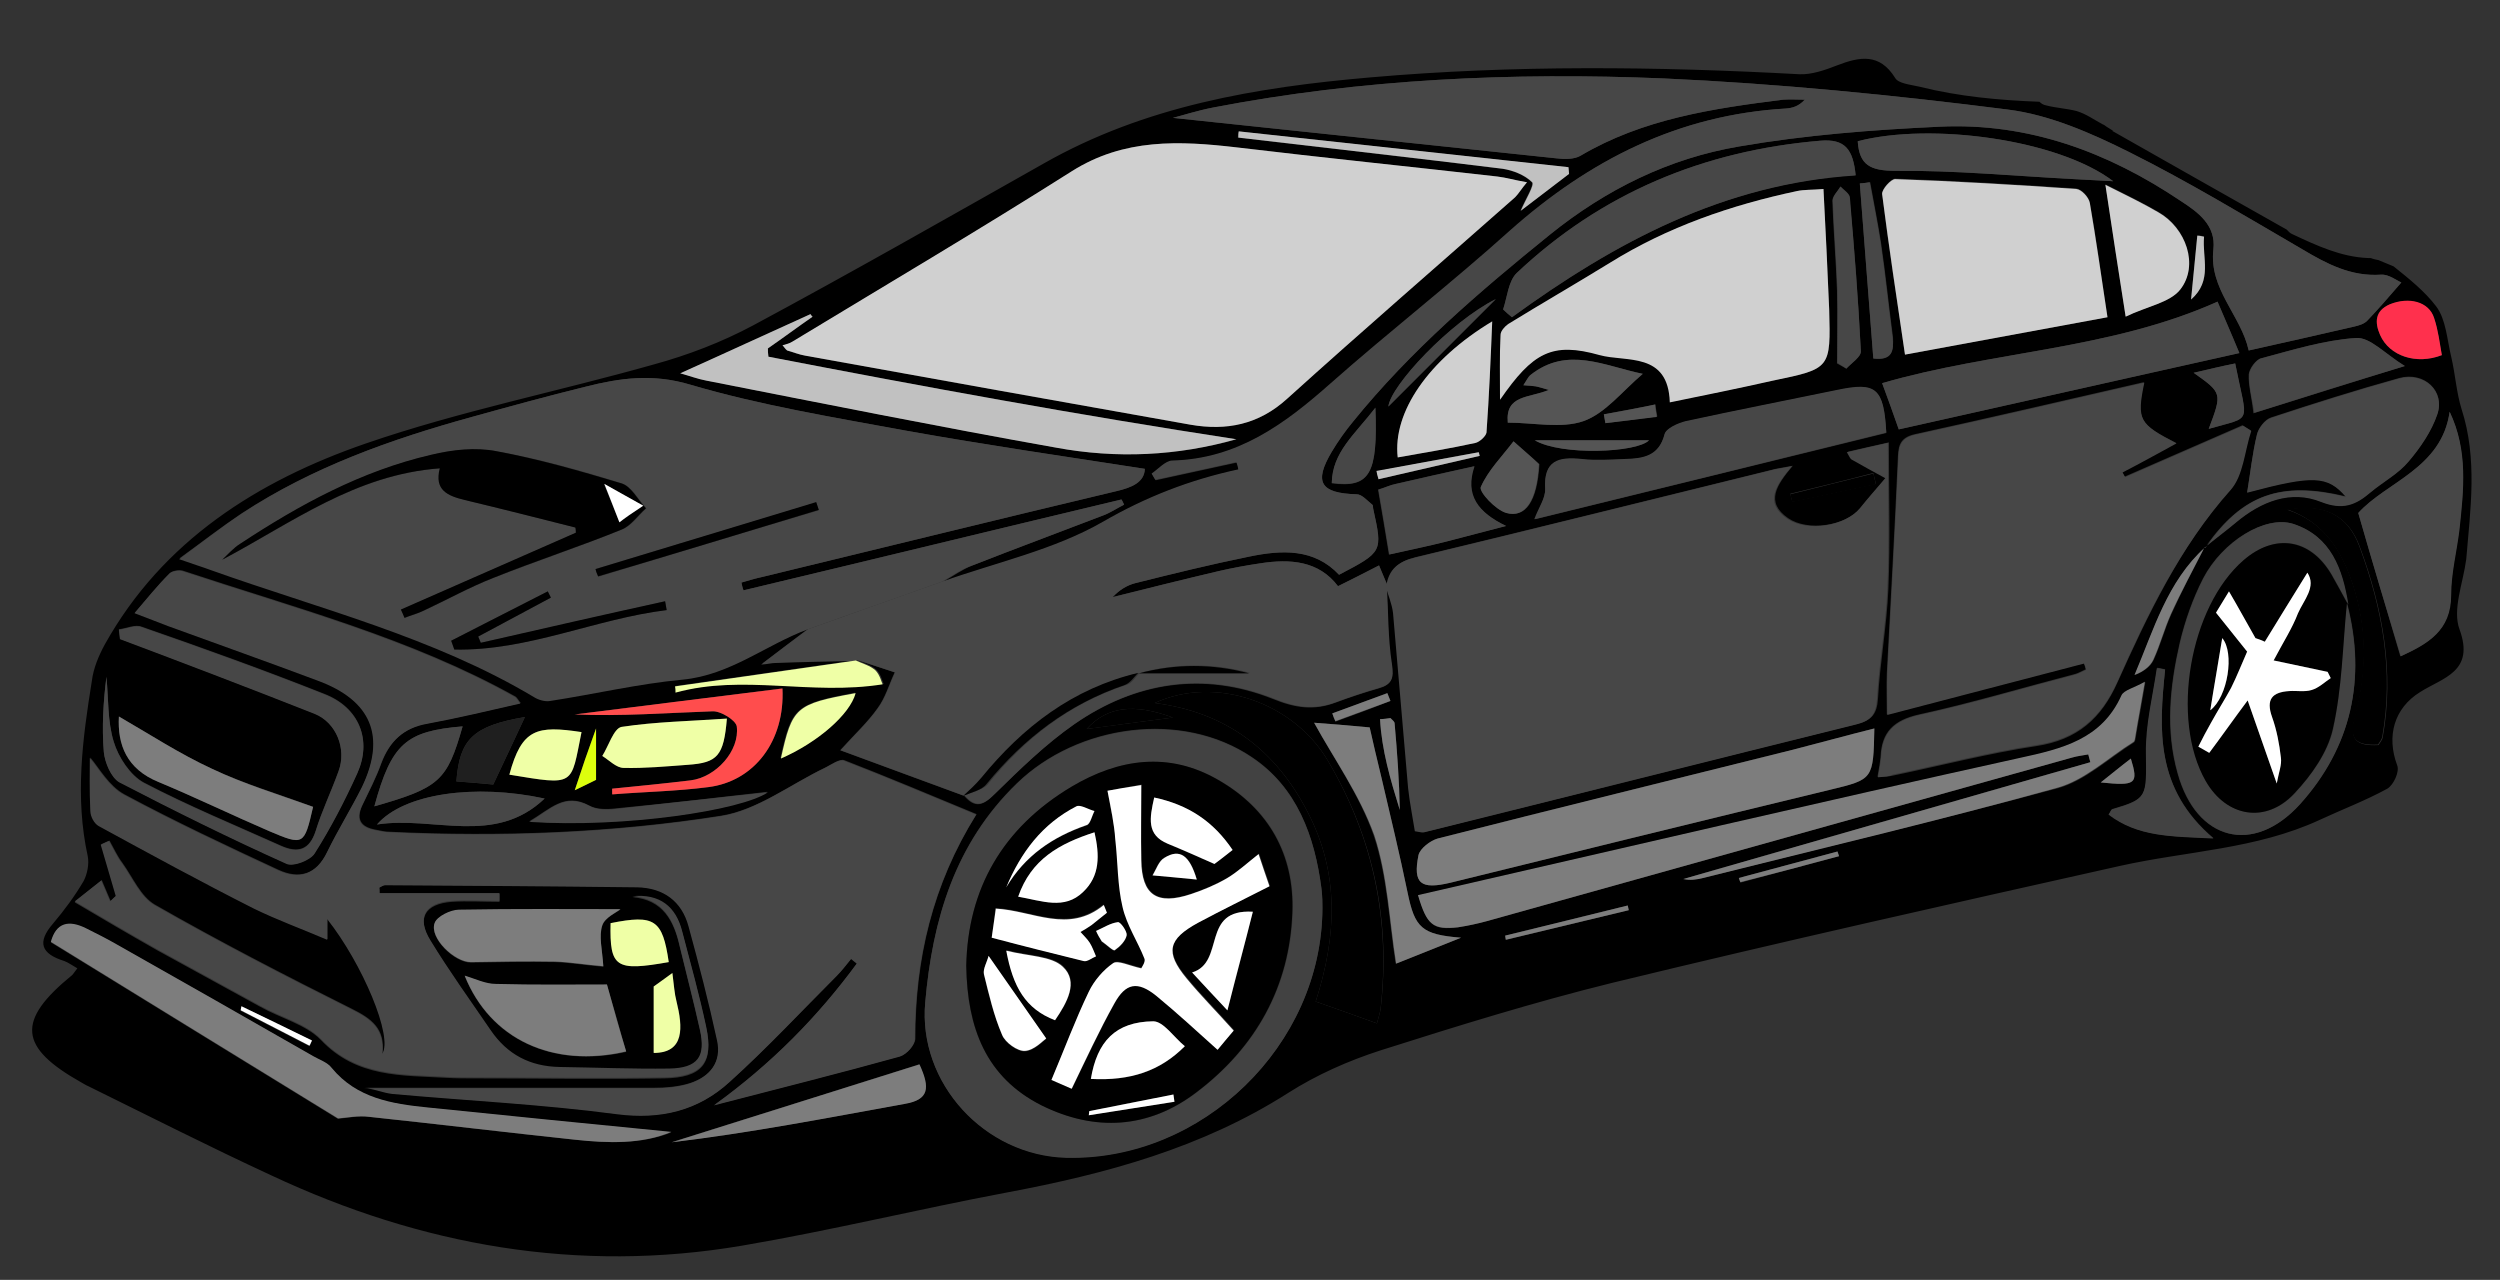 <?xml version="1.0" encoding="utf-8"?>
<!-- Generator: Adobe Illustrator 19.2.1, SVG Export Plug-In . SVG Version: 6.00 Build 0)  -->
<svg version="1.1" id="Layer_1" xmlns="http://www.w3.org/2000/svg" xmlns:xlink="http://www.w3.org/1999/xlink" x="0px" y="0px"
	 viewBox="0 0 481.5 246.5" style="enable-background:new 0 0 481.5 246.5;" xml:space="preserve">
<rect x="0" y="0" width="481.5" height="246.5" fill="#333333" stroke="none"/>
<style type="text/css">
	.st0{fill:#474747;}
	.st1{fill:#D0D0D0;}
	.st2{fill:#424242;}
	.st3{fill:#7D7D7D;}
	.st4{fill:#C1C1C1;}
	.st5{fill:#FF4D4D;}
	.st6{fill:#555555;}
	.st7{fill:#EFFFA6;}
	.st8{fill:#FF304D;}
	.st9{fill:#1F1F1F;}
	.st10{fill:#FFFFFF;}
	.st11{fill:#DCFF0D;}
</style>
<g>
	<path d="M474.1,78.8c-1-3.2-1.2-6.7-2-10.1c-0.8-3.3-1-7.2-2.9-9.7c-2.2-2.9-5.2-5.3-8.2-7.7c-1-0.4-1.9-0.8-2.9-1.2
		c-0.5-0.1-1-0.2-1.5-0.4c-0.2,0-0.3,0-0.5,0c-5.2-0.2-9.9-2.4-14.6-4.6c-0.5-0.2-0.8-0.6-1.1-0.9c-0.1,0-0.1-0.1-0.2-0.1
		c-10.8-6.1-21.6-12.2-33.4-18.9c0.1,0,0.1,0,0.2,0c-0.6-0.4-1.2-0.7-1.7-1.1c-0.1-0.1-0.3-0.1-0.4-0.2c-1.7-0.9-3-1.9-4.9-2.5
		c-1.9-0.5-4-0.6-5.9-1.1c-0.6-0.1-1-0.4-1.3-0.7c-7.8-0.3-15.5-1-23.1-2.9c-1.7-0.4-4.1-0.6-4.7-1.7c-3-4.8-6.8-4.1-11.2-2.4
		c-2.3,0.9-4.9,1.8-7.2,1.7c-27.5-1.5-55.1-1.8-82.6,0.6c-22,1.9-43.5,5.5-63,16.6c-18.6,10.5-37.2,21.1-56,31.2
		c-6,3.2-12.5,5.7-19.1,7.5c-18.4,5.2-37.4,9-55.4,15.2c-20.9,7.2-39.2,18.8-50.3,38.7c-1.2,2.2-2.2,4.6-2.5,7
		c-1.8,11.2-3.3,22.4-0.8,33.8c0.3,1.5-0.1,3.5-0.8,4.8c-1.7,2.9-3.7,5.6-5.9,8.2c-3.1,3.6-2.3,5.8,2.2,7.2c0.8,0.3,1.6,0.9,2.5,1.4
		c-0.5,0.6-0.7,1-1,1.3c-10.8,8.8-10.3,13.9,1.8,20.7c0.4,0.2,0.8,0.5,1.3,0.7c11.8,5.8,23.4,11.7,35.3,17.2
		c28.8,13.5,59,18.9,90.7,13.5c17-2.9,33.8-7,50.8-10.2c19.2-3.6,37.7-8.6,54.3-19.2c5.5-3.5,11.6-6.2,17.8-8.2
		c14.8-4.7,29.6-9.3,44.6-13c32.5-7.9,65.1-15.2,97.7-22.5c12.9-2.9,26.3-3.2,38.6-8.9c4.3-2,8.8-3.7,13-6c1.2-0.7,2.4-3.3,1.9-4.5
		c-2.1-5.6-0.6-11,4.4-14.1c4.4-2.8,10.6-3.9,7.6-12.1c-1.4-3.8,0.7-8.9,1.3-13.5C475.8,98.1,477.2,88.4,474.1,78.8z M468.8,61.3
		c0.8,2.3,1,4.8,1.5,7.1c-4.9,1.9-10.1,0.2-11.9-3.9c-1-2.3-1.1-4.6,1.9-5.9C464,57.2,467.8,58.2,468.8,61.3z M407.8,131.5
		c-3.1,6.9-7.7,11-15.6,12.2c-9.3,1.4-18.5,3.8-27.7,5.7c-0.7,0.2-1.5,0.1-2.9,0.2c0.3-1.7,0.5-2.8,0.6-3.9c0.2-4.7,2.5-7,7.4-8.1
		c10.1-2.2,20.1-5.2,30.1-7.8c0.7-0.2,1.3-0.6,2-0.9c-0.1-0.4-0.2-0.8-0.4-1.2c-12.5,3.3-25,6.5-37.9,9.9c0-3-0.1-5.5,0-8
		c0.7-13.6,1.5-27.3,2.1-40.9c0.1-2.5,0.1-4.4,3.4-5.1c14.6-3.2,29.2-6.6,44-10c-1.5,7.2-1,8,6.2,11.7c-3.5,1.9-6.9,3.8-10.4,5.6
		c0.2,0.3,0.3,0.6,0.5,0.9c7.6-3.3,15.1-6.6,22.7-9.9c0.5,0.3,1.1,0.7,1.6,1c-1.3,3.9-1.5,8.6-4,11.4
		C419.8,105.5,413.7,118.4,407.8,131.5z M424.4,105.8c-2.1,4.1-4.3,8.3-6.2,12.5c-1.3,2.9-2.1,6-3.4,8.8c-0.6,1.3-2,2.3-3.6,2.9
		C414.8,121.4,417.3,112.4,424.4,105.8z M267.4,78.3c0.4-4,11.9-16.3,20.7-20.7C281.2,64.5,274.3,71.4,267.4,78.3z M287.4,61.9
		c-0.3,7.4-0.6,14.4-1.1,21.4c-0.1,0.7-1.3,1.8-2.1,2c-5,1.1-10,1.9-15,2.8C268.2,79.4,275.1,69.3,287.4,61.9z M284.8,87.1
		c0.1,0.2,0.1,0.5,0.2,0.7c-6.5,1.5-13,3-19.5,4.5c-0.1-0.5-0.2-1-0.3-1.5C271.6,89.5,278.2,88.3,284.8,87.1z M268.8,93.2
		c4.8-1.1,9.6-2.2,15.1-3.4c-1.9,5.6,0.7,8.9,6.1,11.5c-4.6,1.2-8,2.1-11.5,3c-3.5,0.9-7.1,1.6-11,2.5c-0.7-4.4-1.4-8.4-2.1-12.5
		C266.8,93.9,267.8,93.4,268.8,93.2z M285.2,93.8c1.4-3.2,4.1-5.9,6.3-8.8c1.9,1.7,3.8,3.3,5,4.4c-0.4,7.2-2.7,10.4-6.3,9.4
		C288.1,98.2,284.8,94.7,285.2,93.8z M362.5,37.3c-0.1-0.9,1.7-2.9,2.5-2.9c11.6,0.4,23.3,1.1,34.9,1.9c1,0.1,2.4,1.6,2.6,2.7
		c1.3,7.1,2.2,14.2,3.4,22.1c-13.5,2.5-26.1,4.8-39,7.2C365.3,57.5,363.7,47.4,362.5,37.3z M360.8,69.1c-0.9-11.2-1.7-22.5-2.6-33.7
		l2-0.3c0.7,3.9,1.5,7.8,2.1,11.7c0.9,6.1,1.5,12.2,2.3,18.2C364.7,67.5,364.5,69.5,360.8,69.1z M405.5,35.5
		c4.2,2.1,7.3,3.6,10.2,5.3c5.3,3,7.9,10.2,4.2,14.9c-2,2.6-6.4,3.3-10.5,5.2C408,52.2,406.9,44.8,405.5,35.5z M399.5,34.5
		c-11.5-0.6-22.9-1.7-34.4-1.6c-4.9,0-7-1.1-7.3-5.7c14.2-3.7,38.7-0.3,49.2,7.7C404.5,34.8,402,34.6,399.5,34.5z M358.4,67.6
		c0.1,1.1-1.8,2.3-2.8,3.4c-0.6-0.3-1.2-0.7-1.8-1c0-4.7,0.1-9.3,0-14c-0.2-5.8-0.7-11.6-0.9-17.3c0-0.9,1-1.8,1.5-2.7
		c0.6,0.7,1.8,1.4,1.8,2.2C357.2,47.9,357.9,57.7,358.4,67.6z M291.2,61.1c-0.6-0.5-1.2-1-1.7-1.5c0.8-2.4,1-5.4,2.6-7
		c16.3-15.4,36-23.6,58.5-25.5c4.8-0.4,6.3,1.7,6.8,6.6C332,35.4,311,46.7,291.2,61.1z M290.5,62.4c6.5-4,13.1-7.8,19.6-11.8
		c11.1-6.9,23.3-11.1,36-13.8c1.4-0.3,2.8-0.2,5.1-0.4c0.4,7.9,0.8,15.6,1.1,23.2c0.3,11.4,0.3,11.4-10.8,13.7
		c-6.5,1.4-13,2.7-19.8,4.1c-0.3-9.8-8.4-7.7-13.5-9.1c-9.2-2.6-12.9-0.5-19.2,8.6c0-4.3-0.1-8.4,0.1-12.5
		C289,63.8,289.8,62.8,290.5,62.4z M295.7,74.4c-0.6-0.1-1.2-0.1-2.3-0.2c0.6-0.9,0.9-1.6,1.4-2c7.1-5.6,14.2-1.7,21.6-0.2
		c-4,3.4-7.2,7.6-11.4,9.1c-4.3,1.5-9.6,0.3-14.6,0.3c-0.5-5.4,4.1-4.7,7.9-6.3C296.9,74.7,296.3,74.5,295.7,74.4z M317.6,84.8
		c-2.3,2.4-16.9,3-22,0H317.6z M309.2,81.5c-0.1-0.6-0.2-1.1-0.3-1.7c3.3-0.6,6.6-1.2,9.9-1.9l0.4,2.3
		C315.8,80.7,312.5,81.1,309.2,81.5z M297.6,94.2c-0.3-5.4,2.5-6.2,7.1-5.7c2.7,0.3,5.4,0.1,8.2,0c3.5-0.1,6.6-0.5,7.7-4.8
		c0.3-1.1,2.5-2.1,4.1-2.5c9.7-2.1,19.4-4,29.1-6c7.6-1.6,9-0.4,9.5,8.2c-22.4,5.5-44.8,11-67.6,16.6
		C296.4,97.8,297.7,96,297.6,94.2z M362.5,73.8c21.3-6.2,43.8-6.4,64.6-15.7c1.3,3.1,2.6,6,4.2,9.9c-22.1,4.9-43.6,9.8-65.6,14.7
		C364.6,79.5,363.6,76.8,362.5,73.8z M422,57.6c0.4-4.1,0.8-8.2,1.2-12.3c0.4,0.1,0.9,0.1,1.3,0.2C424.1,49.6,426.2,54,422,57.6z
		 M422.5,71.8c3-0.7,5.5-1.3,8-1.8c2.3,12,3.5,10.1-5.1,12.6C428,75.7,428,75.7,422.5,71.8z M433.1,72.1c0.1-1.1,1.4-2.9,2.4-3.1
		c6-1.6,12.1-3.5,18.2-3.9c2.7-0.2,5.5,3,9.4,5.4c-10.3,3.2-19.2,6-29.1,9.1C433.7,76.6,433,74.3,433.1,72.1z M451.8,95.6
		c-3.5-4.1-6.3-4.2-19-0.8c0.6-3.6,1-7.5,1.9-11.2c0.3-1.2,1.5-2.8,2.7-3.2c8.2-2.7,16.4-5.3,24.7-7.6c4.8-1.3,8.9,2.5,7.3,7
		c-1.1,3.2-3.2,6.3-5.5,9c-2,2.4-4.9,3.9-7.4,6c-2.8,2.4-5.3,3.4-9.4,1.8c-5.9-2.4-11.6-0.1-16.4,3.9c-1.9,1.5-3.8,3-5.7,4.5
		C432,95.2,439.4,92.6,451.8,95.6z M206.4,33c10.1-6.4,20.8-5.9,31.9-4.6c16.7,2,33.4,3.7,50.1,5.6c1.7,0.2,3.3,0.7,5.7,1.1
		c-1.1,1.3-1.6,2.2-2.3,2.9c-14.6,12.9-29.4,25.7-43.9,38.8c-5.5,5-11.7,6.2-18.6,5c-24.7-4.4-49.4-8.8-74.2-13.3
		c-1.2-0.2-2.4-0.7-3.5-1c-0.2-0.3-0.5-0.7-0.7-1c0.6-0.2,1.3-0.3,1.9-0.7C170.6,54.9,188.7,44.3,206.4,33z M295,35.1
		c-1.4-1.4-3.7-2.3-5.7-2.6c-17-2.1-33.9-4-50.9-6c0-0.4,0.1-0.8,0.1-1.2c21.2,2.3,42.3,4.6,63.5,6.9c0,0.4,0.1,0.8,0.1,1.3
		c-3,2.3-5.9,4.5-9.3,7.1C293.8,38.3,295.5,35.6,295,35.1z M156.1,60.5c0.1,0.2,0.2,0.3,0.4,0.5c-2.9,2-5.7,4.1-8.6,6.1
		c0,0.5,0,1,0.1,1.6c30,5.8,60.1,11.3,90.2,15.9c-11.3,3.2-23,3.8-34.8,1.6c-22.5-4-44.9-8.5-67.3-12.9c-1.6-0.3-3.2-0.9-5-1.4
		C139.7,68,147.9,64.2,156.1,60.5z M46.5,98.9C60.1,90,75.3,84.6,90.9,80.3c7.2-2,14.5-4,21.8-5.8c6.7-1.7,13-2.6,20.3-0.4
		c13.6,4,27.7,6.3,41.8,8.9c15.1,2.7,30.2,4.9,45.7,7.3c-0.1,2.6-2.5,3.6-5.5,4.3c-22.7,5.4-45.4,11-68.1,16.5
		c-1.4,0.3-2.7,0.7-4.1,1.1c0.1,0.5,0.2,1,0.4,1.5c24.3-5.8,48.5-11.7,72.8-17.5c0.2,0.3,0.3,0.6,0.5,1c-1.4,0.7-2.7,1.6-4.1,2.1
		c-8.3,3.2-16.7,6.3-25.1,9.6c-2,0.8-3.8,2.1-5.7,3.2c10.4-3.7,21.5-6.1,30.9-11.5c8.3-4.8,16.8-8.1,26.1-10.1
		c-0.1-0.5-0.2-1-0.4-1.4c-5.2,1.1-10.4,2.3-15.6,3.4c-0.2-0.4-0.5-0.8-0.7-1.2c1.3-0.9,2.6-2.4,3.9-2.5c12.6-0.3,21.7-7,30.6-14.9
		c11.3-10,23.3-19.3,34.5-29.4C306,30.9,323.2,22.1,344,20.9c1.2-0.1,2.4-0.4,3.6-1.7c-1.4,0-2.8-0.1-4.2,0
		c-13.5,1.7-27,3.7-39,10.8c-1.2,0.7-3.1,0.7-4.6,0.5c-25-2.6-49.9-5.3-73.9-7.8c1.6-0.4,4.7-1.4,7.8-2c28.6-5.5,57.6-6.8,86.6-5.6
		c22.2,1,44.4,3.2,66.4,6c8,1,16,4.5,23.4,8.2c11.4,5.7,22.3,12.3,33.3,18.7c4.7,2.8,9.4,5.3,15.2,4.9c1.5-0.1,3.1,1.2,3.9,1.5
		c-2.5,2.9-4.5,5.2-6.6,7.4c-0.6,0.6-1.6,0.9-2.5,1.1c-6.5,1.5-13.1,3-20.3,4.6c-1.5-6.8-7.7-11.8-6.8-19.5c0.5-4.6-2.9-7.1-6.3-9.3
		c-14-9.4-29.3-15.1-46.4-14.3c-12.9,0.6-25.9,1.6-38.6,3.8c-13.6,2.3-25.7,8.3-36.5,17c-13.6,11-26.9,22.4-37.9,36
		c-1.5,1.8-2.9,3.8-4.1,5.8c-3.5,5.9-2.2,8,4.8,8.2c1,0,2,1.2,3,2c0.2,0.1,0.1,0.6,0.2,0.9c1.8,8.2,1.8,8.2-6.6,12.6
		c-4.8-5.1-11-4.8-17.3-3.5c-7.4,1.5-14.7,3.3-21.9,5.1c-1.6,0.4-3.1,1.3-4.4,2.7c6.8-1.7,13.6-3.4,20.4-5c2.6-0.6,5.3-1.1,8-1.5
		c5.8-0.9,11.3-0.5,15,4.4c2.8-1.4,5.2-2.6,7.9-4c0.7,1.6,1.1,2.7,1.6,3.8c0.5-3.1,2.2-4.6,5.5-5.4c22.9-5.5,45.7-11.2,68.5-16.8
		c1-0.3,2.1-0.4,4.1-0.8c-3.1,3.7-5.4,7-0.9,10.1c3.8,2.6,11.1,1.5,14-2c1.6-2,3.3-3.9,4.9-5.8c-2.2-1.2-4.4-2.4-6.5-3.6
		c-0.2-0.1-0.4-0.5-0.9-1.4c2.7-0.6,5.1-1.2,7.9-1.8c0,9.8,0.3,19.1-0.1,28.3c-0.3,7-1.6,14-2,21.1c-0.2,2.9-1.2,4.1-3.9,4.8
		c-27.8,6.9-55.5,13.9-83.3,20.8c-0.3,0.1-0.6,0-1.8-0.2c-0.4-2.6-1-5.5-1.3-8.3c-1-11.2-1.9-22.5-2.9-33.7c-0.2-1.8-1-3.6-1.5-5.3
		c0.3,5.1,0.2,10.3,1,15.4c0.4,2.6,0,3.8-2.5,4.5c-2.8,0.8-5.5,1.7-8.2,2.7c-4.2,1.6-7.8,1.1-12.2-0.7c-13.4-5.3-26.5-3.2-38.2,4.9
		c-5.6,3.9-10.5,8.7-15.4,13.5c-2.2,2.2-3.7,2.7-5.8,0.3l0,0c-7.8-2.9-15.6-5.7-23.9-8.8c2.8-3.1,5.3-5.4,7.2-8.1
		c1.5-2,2.2-4.6,3.3-6.9l-7.3-2.4c1.3,0.6,2.8,1,3.8,1.9c0.9,0.9,1.2,2.4,1.4,2.7c-13.9,2.2-26.8-2-39.9,1.6c0-0.4,0-0.8-0.1-1.2
		c11.7-1.7,23.3-3.3,35-5c-5.3,0.1-10.5,0.2-15.8,0.4c-0.6,0-1.2,0.2-2.6,0.3c3.4-2.6,6.2-4.7,9-6.8c-8.2,3-15,8.8-24.2,9.7
		c-8.6,0.8-17,2.8-25.5,4.1c-1,0.2-2.3-0.2-3.1-0.7c-19.4-11.6-41.3-17-62.3-24.5c-1.6-0.6-3.3-1.1-6.1-2.1
		C38.9,104.4,42.6,101.5,46.5,98.9z M256.5,93.1c0.1-6,4.4-9.4,8.4-14.5C265.4,91.4,263.8,94,256.5,93.1z M360.8,91.1
		c0.2,0.7,0.3,1.4,0.5,2.1c-5.4,1.1-10.7,2.3-16.1,3.4c-0.1-0.5-0.3-1-0.4-1.5C350.1,93.8,355.5,92.5,360.8,91.1z M361,140.3
		c-0.2,9.8-0.2,9.8-8.5,11.8c-24.4,5.9-48.8,11.9-73.1,17.9c-5.8,1.4-7.3,0.2-6.2-5.3c0.3-1.3,2.3-2.8,3.7-3.2
		c22.8-5.8,45.6-11.4,68.4-17.1C350.4,143.1,355.4,141.7,361,140.3z M267.8,138.3c0.3,0.3,0.8,0.7,0.8,1c0.5,5.6,0.9,11.1,1,16.7
		c-1.8-5.8-3.5-11.6-3.8-17.5C266.5,138.5,267.1,138.4,267.8,138.3z M257.2,139c-0.2-0.5-0.4-1-0.6-1.6c3.5-1.3,7.1-2.6,10.6-3.9
		c0.2,0.5,0.4,1,0.6,1.5C264.3,136.4,260.8,137.7,257.2,139z M225.9,138.2c-5.5,0.7-11.2,1.5-16.6,2.2
		C213.2,136.1,218.3,135.4,225.9,138.2z M98.1,149.2c2.4-8.9,5.3-9.5,13.9-8.2C109.9,151.4,110.9,151.3,98.1,149.2z M114.8,140.3
		v9.9c-0.6,0.3-1.9,0.9-4.1,2C112.1,148,113.2,144.7,114.8,140.3z M95,151.1c-1.9-0.2-4.5-0.4-7.1-0.6c0.6-8.2,3.3-10.7,13.2-12.4
		C99.2,142.2,97.3,146.2,95,151.1z M72.1,155.3c3.3-12.1,6.1-14.5,17-15.4C86.1,150.4,84.7,151.7,72.1,155.3z M104.9,153.8
		c-9.7,9.2-21.3,3.3-32.3,5C77.8,152.8,91.5,150.9,104.9,153.8z M113.4,155.1c1.4,0.8,3.4,0.8,5.1,0.6c10.4-1,20.7-2.2,29.3-3.2
		c-5.1,3.5-27.8,6.9-45.9,5.7C106,155.8,108.7,152.6,113.4,155.1z M116,145.6c1.2-1.9,2.2-5.3,3.7-5.6c6.5-1,13.2-1.1,20.3-1.6
		c-0.6,7.2-1.8,8.5-7.5,8.9c-4.1,0.3-8.3,0.7-12.4,0.6C118.7,147.8,117.4,146.4,116,145.6z M136.5,151.6c-6.1,0.8-12.3,0.9-18.5,1.4
		c0-0.4-0.1-0.7-0.1-1.1c5-0.5,10.1-1,15.1-1.6c4.9-0.6,9.5-5.7,8.9-10.4c-0.2-1.2-3.1-3-4.7-2.9c-8.8,0.3-17.6,1-26.5,0.6
		c13.3-1.7,26.6-3.3,40-5C151.2,142.7,145.3,150.4,136.5,151.6z M164.7,133.4c-1.1,4.2-7.2,9.6-14.4,12.6
		C152.5,136.1,153.1,135.6,164.7,133.4z M22.9,138c5.9,3.4,11.7,7.2,18,10.1c6.2,2.9,12.8,4.8,19.4,7.3c-1.7,7.4-1.8,7.5-8.4,4.7
		c-7.2-3.1-14.2-6.5-21.4-9.5C24.4,148.1,22.6,143.5,22.9,138z M20.5,130.3c0.4,4.2,0.2,8.6,1.4,12.5c0.9,3,3.2,6.5,5.8,7.9
		c8.6,4.5,17.6,8.2,26.5,12.2c3.2,1.4,5.4,0.8,6.6-2.9c1.2-3.9,3-7.6,4.4-11.5c1.6-4.3-0.4-9.4-4.6-11.1c-12.4-4.9-25-9.7-37.5-14.4
		c-0.1-0.6-0.2-1.2-0.2-1.8c1.5-0.2,3.2-1,4.4-0.5c11.8,4.1,23.5,8.3,35.1,12.9c6.8,2.6,9.3,8.9,6.4,15.3
		c-2.4,5.3-5.1,10.5-8.2,15.4c-0.8,1.3-4.1,2.6-5.4,2c-10.9-4.9-21.6-10.2-32.2-15.7c-1.6-0.9-2.8-3.8-3-5.8
		C19.6,140,19.9,135.1,20.5,130.3z M19.6,169.5c0.4,0.9,1,2.4,1.7,4c0.4-0.3,0.7-0.7,1.1-1c-1-3.3-1.9-6.6-2.9-9.9
		c0.5-0.2,1-0.5,1.6-0.7c0.8,1.4,1.5,3,2.5,4.3c2,2.8,3.5,6.4,6.2,8c12.4,7.1,25.2,13.7,38,20.1c3.8,1.9,6.4,3.8,5.9,8.6
		c2.2-3.2-3.8-17.4-10.6-26v4c-4.9-2.1-9.6-3.8-14.1-6c-10.1-5.1-20-10.5-29.9-15.9c-0.9-0.5-1.6-1.9-1.6-2.9
		c-0.2-3.9-0.1-7.8-0.1-10.2c1.7,2,3.6,5.5,6.6,7.1c9.7,5.2,19.7,9.9,29.6,14.5c4.1,1.9,7.4,0.9,9.5-3.5c2.1-4.3,4.6-8.3,6.7-12.5
		c4.7-9.8,1.8-16.7-8.5-20.5c-9.6-3.6-19.2-7-28.8-10.5c-1.9-0.7-3.8-1.5-6.5-2.5c2.4-2.8,4.4-5.3,6.7-7.6c0.5-0.5,1.8-0.7,2.5-0.5
		c21.7,7.2,43.9,13,64,24.2c0.4,0.2,0.6,0.7,1.1,1.3c-6.1,1.4-12,2.8-17.9,3.9c-4.6,0.8-7.3,3.4-8.9,7.6c-1,2.8-2.4,5.5-3.7,8.2
		c-1.3,2.8-0.2,4.2,2.6,4.7c0.9,0.2,1.9,0.4,2.8,0.4c21.3,1,42.7,0.2,63.7-3.1c7-1.1,13.4-6.1,20.1-9.3c1.2-0.6,2.7-1.7,3.6-1.4
		c8.5,3.3,16.8,6.8,25.5,10.4c-8.5,13.6-11.8,28-11.8,43.2c0,1.2-1.6,3-2.9,3.4c-11.5,3.2-23.1,6.1-35.8,9.4
		c11.1-8,20-17.1,27.5-27.3c-0.4-0.3-0.7-0.6-1.1-0.9c-0.9,1.1-1.8,2.3-2.8,3.3c-6.8,6.8-13.4,13.9-20.6,20.4
		c-6,5.5-13.2,7.3-21.7,6.2c-14.3-1.9-28.8-2.6-43.2-3.9c-1.9-0.2-3.8-1.1-5.5-1.1c18.5,0,37,0,55.6,0c2.4,0,4.9-0.2,7.1-0.9
		c4-1.3,6.2-4.2,5.3-8.3c-1.6-7.4-3.5-14.7-5.5-22c-1.3-4.8-4.8-7.4-9.9-7.5c-16.2-0.2-32.4-0.3-48.5-0.4c-0.4,0-0.8,0.3-1.2,0.5
		c0,0.4,0,0.9,0,1.3h23.1c0,0.5,0,1,0,1.5c-3.1,0-6.2-0.2-9.2,0c-5.2,0.4-6.8,3.2-4.1,7.6c3.6,5.9,7.7,11.6,11.6,17.3
		c3.2,4.7,7.6,7,13.3,7.1c7,0.1,14.1,0.4,21.1,0.3c5.5-0.1,7.1-2.3,5.9-7.6c-1.2-5.4-2.6-10.7-3.9-16.1c-1.1-4.9-3.2-9-9.1-9.5
		c5.3-0.5,8.4,2,9.6,6.8c1.6,6.1,3.3,12.2,4.6,18.3c1.5,6.9-0.8,9.7-8.1,9.8c-12.3,0.2-24.7,0-37,0c-1.6,0-3.2,0-4.8-0.1
		c-8.7-0.5-17.4,0-24.3-7.3c-2.9-3-7.8-4.2-11.7-6.4c-6.6-3.6-13.1-7.2-19.7-10.8c-5.3-3-10.6-6.1-16-9.3
		C15.5,172.8,17.2,171.4,19.6,169.5z M117.6,177.8c8.5-1.7,10-0.7,11.2,7.5C118.6,187.1,117.4,186.4,117.6,177.8z M129.5,187.4
		c0.3,2.3,0.4,4,0.8,5.5c1.3,4.9,1.6,9.9-4.4,9.8V190C126.5,189.6,128.1,188.4,129.5,187.4z M120.6,202.6
		c-14.2,3.2-26.2-2.4-31.1-14.6c2,0.6,4,1.6,6,1.6c7.3,0.2,14.6,0.1,21.4,0.1C118.4,194.7,119.5,198.6,120.6,202.6z M116,178.3
		c-0.7,2.1,0,4.6,0.2,7.9c-3.5-0.3-6.4-0.8-9.3-0.9c-5.4-0.1-10.8,0-16.2,0.1c-3.2,0-8-4.7-7-7.5c0.4-1.3,3.1-2.6,4.7-2.6
		c10.7-0.2,21.4-0.1,31.1-0.1C118.8,175.7,116.5,176.7,116,178.3z M60.1,200.5c-0.2,0.3-0.3,0.7-0.5,1c-4.4-2.3-8.8-4.5-13.2-6.8
		c-0.1,0,0.1-0.4,0.1-0.9C51.1,196.1,55.6,198.3,60.1,200.5z M110.6,219.5c-13.2-1.4-26.4-3-39.6-4.4c-2.1-0.2-4.2,0.2-5.9,0.4
		c-18.4-11.3-36.8-22.6-55.3-34c1-3.7,3.4-4.3,6.8-2.6c2,1,4,2,5.9,3.1c12.6,7.1,25.2,14.3,37.8,21.5c1.2,0.7,2.8,1.2,3.6,2.3
		c4.8,5.8,11.5,6.9,18.5,7.6c15.7,1.6,31.5,3.2,46.9,4.7C123.6,220.4,117.1,220.2,110.6,219.5z M174.2,212.6
		c-14.9,2.7-29.8,5.6-44.9,7.4c15.9-5,31.9-10,47.7-15C179.2,209.6,178.9,211.8,174.2,212.6z M205.4,222.9
		c-15.8-0.4-28.6-14.4-27.2-29.9c1.4-15.9,5.7-30.6,17.7-42.2c11.7-11.3,31.7-14.1,45.2-5c8.7,5.8,12.1,15.2,13.4,25.2
		c0.2,1.6,0.2,3.1,0.2,3.9C254.6,201.4,231.5,223.5,205.4,222.9z M265.9,194.4c-0.1,0.6-0.3,1.2-0.7,2.7c-4.1-1.5-7.8-2.8-11.8-4.2
		c4.1-12.7,4.6-24.8-1.6-36.6c-6-11.6-15.4-19.1-29.4-20.9c11.7-5.4,26.8-0.1,33.4,11.2C264.6,161.5,267.9,177.4,265.9,194.4z
		 M268.8,185.6c-1.3-8.2-1.6-16.8-4.2-24.6c-2.7-7.8-7.7-14.8-11.5-21.8c2.9,0.2,6.4,0.5,10.7,0.9c0.6,2.6,1.4,6.2,2.3,9.8
		c1.7,7.3,3.5,14.7,5,22c1.4,6.8,2.7,8.1,10.3,8.7C276.9,182.4,272.9,184,268.8,185.6z M290.1,181c-0.1-0.3-0.1-0.5-0.2-0.8
		c7.9-1.9,15.8-3.9,23.6-5.8c0.1,0.3,0.1,0.6,0.2,0.9C305.8,177.2,298,179.1,290.1,181z M335.2,170c-0.1-0.3-0.2-0.6-0.3-0.9l19-5.1
		c0.1,0.3,0.2,0.6,0.3,0.9C347.9,166.6,341.5,168.3,335.2,170z M328,169.1c-1.2,0.3-2.4,0.5-3.8,0.2c26.1-7.5,52.2-15,78.4-22.5
		l-0.4-1.5c-1,0.2-2.1,0.3-3.1,0.6c-37.6,10.5-75.2,21-112.7,31.5c-1.8,0.5-3.7,0.9-5.6,1.2c-4.7,0.6-5.9-0.3-7.6-6.1
		c38.8-8.9,77.3-17.9,115.8-26.4c8.3-1.8,15.9-3.6,19.7-12.1c0.5-1,2.4-1.4,4.5-2.6c-0.7,4.2-1.3,7.2-1.8,10.3
		c-0.1,0.5-0.1,1.1-0.4,1.3c-4.8,3-9.3,7.3-14.6,8.8C373.7,157.9,350.8,163.3,328,169.1z M410.4,146.1c1.5,4.9,1,5.3-5.8,4.6
		C406.5,149.2,408.4,147.7,410.4,146.1z M406.2,156.8c0.4-0.6,0.5-1,0.7-1c6.8-2,6.6-2.4,6.5-10.8c-0.1-5.5,1.3-10.9,2.1-16.4
		c0.5,0.1,1,0.2,1.5,0.3c-1.2,11.6-1.9,23,9.3,32.5C418.3,161.1,411.8,161.2,406.2,156.8z M442.9,154.9c-9,9.9-19.9,7-23.5-5.9
		c-2.4-8.4-1.5-16.9,0.4-25.2c1-4.2,2.5-8.5,4.5-12.4c3.7-7.1,11.9-12.2,17.3-10.5c7.3,2.4,9.5,8.7,10.6,15.5l-0.1-0.1
		C455.8,130.7,452.9,143.8,442.9,154.9z M458.9,142.1c-0.1,0.4-0.4,0.8-0.8,1.4c-4,0.2-5.8-0.8-4.5-5.4c2.3-8.5,2.4-17-0.4-25.5
		c-2.2-6.6-5.5-12-12.6-14.4c6.9-1.2,11.6,0.9,13.9,7.1C458.9,117.1,461.2,129.4,458.9,142.1z M473.6,102c-0.5,4.2-1.6,8.4-1.6,12.6
		c0,6.9-4.5,9.4-9.7,11.8c-2.7-9.2-5.3-18.1-8.1-27.6c5.4-6,16.1-8.6,17.6-19.5C475.3,86.8,474.5,94.4,473.6,102z"/>
	<path class="st0" d="M164.9,127.3c-5.2,0.1-10.5,0.2-15.7,0.4c-0.6,0-1.2,0.2-2.6,0.3c3.4-2.6,6.2-4.7,9-6.8
		c8.6-3.1,17.2-6.1,25.9-9.2c10.4-3.7,21.5-6.1,30.9-11.5c8.3-4.8,16.8-8.1,26.1-10.1c-0.1-0.5-0.2-1-0.4-1.4
		c-5.2,1.1-10.4,2.3-15.6,3.4c-0.2-0.4-0.5-0.8-0.7-1.2c1.3-0.9,2.6-2.4,3.9-2.5c12.6-0.3,21.7-7,30.6-14.9
		c11.3-10,23.3-19.3,34.5-29.4C306,30.9,323.2,22.1,344,20.9c1.2-0.1,2.4-0.4,3.6-1.7c-1.4,0-2.8-0.1-4.2,0
		c-13.5,1.7-27,3.7-39,10.8c-1.2,0.7-3.1,0.7-4.6,0.5c-25-2.6-49.9-5.3-73.9-7.8c1.6-0.4,4.7-1.4,7.8-2c28.6-5.5,57.6-6.8,86.6-5.6
		c22.2,1,44.4,3.2,66.4,6c8,1,16,4.5,23.4,8.2c11.4,5.7,22.3,12.3,33.3,18.7c4.7,2.8,9.4,5.3,15.2,4.9c1.5-0.1,3.1,1.2,3.9,1.5
		c-2.5,2.9-4.5,5.2-6.6,7.4c-0.6,0.6-1.6,0.9-2.5,1.1c-6.5,1.5-13.1,3-20.3,4.6c-1.5-6.8-7.7-11.8-6.8-19.5c0.5-4.6-2.9-7.1-6.3-9.3
		c-14-9.4-29.3-15.1-46.4-14.3c-12.9,0.6-25.9,1.6-38.6,3.8c-13.6,2.3-25.7,8.3-36.5,17c-13.6,11-26.9,22.4-37.9,36
		c-1.5,1.8-2.9,3.8-4.1,5.8c-3.5,5.9-2.2,8,4.8,8.2c1,0,2,1.2,3,2c0.2,0.1,0.1,0.6,0.2,0.9c1.8,8.2,1.8,8.2-6.6,12.6
		c-4.8-5.1-11-4.8-17.3-3.5c-7.4,1.5-14.7,3.3-21.9,5.1c-1.6,0.4-3.1,1.3-4.4,2.7c6.8-1.7,13.6-3.4,20.4-5c2.6-0.6,5.3-1.1,8-1.5
		c5.8-0.9,11.3-0.5,15,4.4c2.8-1.4,5.2-2.6,7.9-4c0.7,1.6,1.1,2.7,1.6,3.8l-0.1-0.1c0.3,5.1,0.2,10.3,1,15.4c0.4,2.6,0,3.8-2.5,4.5
		c-2.8,0.8-5.5,1.7-8.2,2.7c-4.2,1.6-7.8,1.1-12.2-0.7c-13.4-5.3-26.5-3.2-38.2,4.9c-5.6,3.9-10.5,8.7-15.4,13.5
		c-2.2,2.2-3.7,2.7-5.8,0.3c1.5-0.7,3.6-1.1,4.5-2.2c7.1-8.8,15.7-15.5,26.7-19.1c1-0.3,1.7-1.5,2.5-2.3c7.1,0,14.2,0,21.3,0
		c-7.1-1.9-14.2-1.9-21.3,0c-12.6,3-22.2,10.4-30.2,20.2c-1,1.3-2.3,2.3-3.5,3.5c-7.8-2.9-15.6-5.7-23.9-8.8
		c2.8-3.1,5.3-5.4,7.2-8.1c1.5-2,2.2-4.6,3.3-6.9c-2.4-0.8-4.9-1.6-7.3-2.4L164.9,127.3z"/>
	<path class="st0" d="M73.1,172c7.7,0,15.4,0,23.1,0c0,0.5,0,1,0,1.5c-3.1,0-6.2-0.2-9.2,0c-5.2,0.4-6.8,3.2-4.1,7.6
		c3.6,5.9,7.7,11.6,11.6,17.3c3.2,4.7,7.6,7,13.3,7.1c7,0.1,14.1,0.4,21.1,0.3c5.5-0.1,7.1-2.3,5.9-7.6c-1.2-5.4-2.6-10.7-3.9-16.1
		c-1.1-4.9-3.2-9-9.1-9.5c5.3-0.5,8.4,2,9.6,6.8c1.6,6.1,3.3,12.2,4.6,18.3c1.5,6.9-0.8,9.7-8.1,9.8c-12.3,0.2-24.7,0-37,0
		c-1.6,0-3.2,0-4.8-0.1c-8.7-0.5-17.4,0-24.3-7.3c-2.9-3-7.8-4.2-11.7-6.4c-6.6-3.6-13.1-7.2-19.7-10.8c-5.3-3-10.6-6.1-16-9.3
		c1-0.8,2.7-2.1,5.1-4c0.4,0.9,1,2.4,1.7,4c0.4-0.3,0.7-0.7,1.1-1c-1-3.3-1.9-6.6-2.9-9.9c0.5-0.2,1-0.5,1.6-0.7
		c0.8,1.4,1.5,3,2.5,4.3c2,2.8,3.5,6.4,6.2,8c12.4,7.1,25.2,13.7,38,20.1c3.8,1.9,6.4,3.8,5.9,8.6c2.2-3.2-3.8-17.4-10.6-26
		c0,1.3,0,2.3,0,4c-4.9-2.1-9.6-3.8-14.1-6c-10.1-5.1-20-10.5-29.9-15.9c-0.9-0.5-1.6-1.9-1.6-2.9c-0.2-3.9-0.1-7.8-0.1-10.2
		c1.7,2,3.6,5.5,6.6,7.1c9.7,5.2,19.7,9.9,29.6,14.5c4.1,1.9,7.4,0.9,9.5-3.5c2.1-4.3,4.6-8.3,6.7-12.5c4.7-9.8,1.8-16.7-8.5-20.5
		c-9.6-3.6-19.2-7-28.8-10.5c-1.9-0.7-3.8-1.5-6.5-2.5c2.4-2.8,4.4-5.3,6.7-7.6c0.5-0.5,1.8-0.7,2.5-0.5c21.7,7.2,43.9,13,64,24.2
		c0.4,0.2,0.6,0.7,1.1,1.3c-6.1,1.4-12,2.8-17.9,3.9c-4.6,0.8-7.3,3.4-8.9,7.6c-1,2.8-2.4,5.5-3.7,8.2c-1.3,2.8-0.2,4.2,2.6,4.7
		c0.9,0.2,1.9,0.4,2.8,0.4c21.3,1,42.7,0.2,63.7-3.1c7-1.1,13.4-6.1,20.1-9.3c1.2-0.6,2.7-1.7,3.6-1.4c8.5,3.3,16.8,6.8,25.5,10.4
		c-8.5,13.6-11.8,28-11.8,43.2c0,1.2-1.6,3-2.9,3.4c-11.5,3.2-23.1,6.1-35.8,9.4c11.1-8,20-17.1,27.5-27.3c-0.4-0.3-0.7-0.6-1.1-0.9
		c-0.9,1.1-1.8,2.3-2.8,3.3c-6.8,6.8-13.4,13.9-20.6,20.4c-6,5.5-13.2,7.3-21.7,6.2c-14.3-1.9-28.8-2.6-43.2-3.9
		c-1.9-0.2-3.8-1.1-5.5-1.1c18.5,0,37,0,55.6,0c2.4,0,4.9-0.2,7.1-0.9c4-1.3,6.2-4.2,5.3-8.3c-1.6-7.4-3.5-14.7-5.5-22
		c-1.3-4.8-4.8-7.4-9.9-7.5c-16.2-0.2-32.4-0.3-48.5-0.4c-0.4,0-0.8,0.3-1.2,0.5C73.1,171.2,73.1,171.6,73.1,172z"/>
	<path class="st0" d="M181.5,112c-8.6,3.1-17.3,6.1-25.9,9.2c-8.1,3-14.9,8.8-24.1,9.7c-8.6,0.8-17,2.8-25.5,4.1
		c-1,0.2-2.3-0.2-3.1-0.7c-19.4-11.6-41.3-17-62.3-24.5c-1.6-0.6-3.3-1.1-6.1-2.1c4.5-3.3,8.2-6.2,12.1-8.8
		C60.1,90,75.3,84.6,90.9,80.3c7.2-2,14.5-4,21.8-5.8c6.7-1.7,13-2.6,20.3-0.4c13.6,4,27.7,6.3,41.8,8.9c15.1,2.7,30.2,4.9,45.7,7.3
		c-0.1,2.6-2.5,3.6-5.5,4.3c-22.7,5.4-45.4,11-68.1,16.5c-1.4,0.3-2.7,0.7-4.1,1.1c0.1,0.5,0.2,1,0.4,1.5
		c24.3-5.8,48.5-11.7,72.8-17.5c0.2,0.3,0.3,0.6,0.5,1c-1.4,0.7-2.7,1.6-4.1,2.1c-8.3,3.2-16.7,6.3-25.1,9.6
		C185.2,109.6,183.4,110.9,181.5,112z M42.8,107.8c13.5-7.1,25.7-16.4,42-17.6c-1.1,4.2,1.5,5.3,4.8,6.1c7.1,1.7,14.2,3.5,21.3,5.3
		c0,0.3,0,0.7,0.1,1c-11.2,4.9-22.5,9.9-33.7,14.8c0.2,0.5,0.4,1,0.7,1.6c1.2-0.5,2.5-0.8,3.7-1.4c4.5-2.1,8.8-4.5,13.4-6.3
		c8.2-3.2,16.5-6,24.7-9.3c1.8-0.7,3.2-2.7,4.7-4.1c-1.5-1.6-2.8-4.2-4.7-4.8c-7.9-2.5-15.9-4.7-24.1-6.2c-4-0.7-8.6-0.2-12.6,0.7
		c-13.4,3.2-25.3,9.6-36.7,17.1C45,105.5,43.9,106.7,42.8,107.8z M106.1,115.1c-0.2-0.4-0.4-0.8-0.6-1.2c-6.2,3.2-12.4,6.3-18.6,9.5
		c0.2,0.6,0.4,1.1,0.6,1.7c14.2,0.3,27.1-5.9,40.9-7.6c-0.1-0.6-0.2-1.1-0.3-1.7c-11.8,2.7-23.6,5.4-35.5,8
		c-0.2-0.4-0.3-0.8-0.5-1.2C96.8,120.1,101.4,117.6,106.1,115.1z M114.7,109.6c0.2,0.5,0.3,1,0.5,1.5c14.2-4.3,28.3-8.6,42.5-12.8
		c-0.2-0.5-0.3-1-0.5-1.5C143,101.1,128.8,105.3,114.7,109.6z"/>
	<path class="st0" d="M267,112.8c0.5-3.1,2.2-4.6,5.5-5.4c22.9-5.5,45.7-11.2,68.5-16.8c1-0.3,2.1-0.4,4.1-0.8
		c-3.1,3.7-5.4,7-0.9,10.1c3.8,2.6,11.1,1.5,14-2c1.6-2,3.3-3.9,4.9-5.8c-2.2-1.2-4.4-2.4-6.5-3.6c-0.2-0.1-0.4-0.5-0.9-1.4
		c2.7-0.6,5.1-1.2,7.9-1.8c0,9.8,0.3,19.1-0.1,28.3c-0.3,7-1.6,14-2,21.1c-0.2,2.9-1.2,4.1-3.9,4.8c-27.8,6.9-55.5,13.9-83.3,20.8
		c-0.3,0.1-0.6,0-1.8-0.2c-0.4-2.6-1-5.5-1.3-8.3c-1-11.2-1.9-22.5-2.9-33.7c-0.2-1.8-1-3.6-1.5-5.4
		C266.9,112.7,267,112.8,267,112.8z"/>
	<path class="st1" d="M150.7,66.5c0.6-0.2,1.3-0.3,1.9-0.7c18-10.9,36.1-21.6,53.8-32.8c10.1-6.4,20.8-5.9,31.9-4.6
		c16.7,2,33.4,3.7,50.1,5.6c1.7,0.2,3.3,0.7,5.7,1.1c-1.1,1.3-1.6,2.2-2.3,2.9c-14.6,12.9-29.4,25.7-43.9,38.8
		c-5.5,5-11.7,6.2-18.6,5c-24.7-4.4-49.4-8.8-74.2-13.3c-1.2-0.2-2.4-0.7-3.5-1C151.2,67.2,151,66.8,150.7,66.5z"/>
	<path class="st0" d="M361.7,149.7c0.3-1.7,0.5-2.8,0.6-3.9c0.2-4.7,2.5-7,7.4-8.1c10.1-2.2,20.1-5.2,30.1-7.8
		c0.7-0.2,1.3-0.6,2-0.9c-0.1-0.4-0.2-0.8-0.4-1.2c-12.5,3.3-25,6.5-37.9,9.9c0-3-0.1-5.5,0-8c0.7-13.6,1.5-27.3,2.1-40.9
		c0.1-2.5,0.1-4.4,3.4-5.1c14.6-3.2,29.2-6.6,44-10c-1.5,7.2-1,8,6.2,11.7c-3.5,1.9-6.9,3.8-10.4,5.6c0.2,0.3,0.3,0.6,0.5,0.9
		c7.6-3.3,15.1-6.6,22.7-9.9c0.5,0.3,1.1,0.7,1.6,1c-1.3,3.9-1.5,8.6-4,11.4c-9.8,11-16,23.9-21.8,36.9c-3.1,6.9-7.7,11-15.6,12.2
		c-9.3,1.4-18.5,3.8-27.7,5.7C363.8,149.6,363,149.6,361.7,149.7z"/>
	<path class="st1" d="M321.6,77.5c-0.3-9.8-8.4-7.7-13.5-9.1c-9.2-2.6-12.9-0.5-19.2,8.6c0-4.3-0.1-8.4,0.1-12.5
		c0-0.7,0.8-1.6,1.5-2.1c6.5-4,13.1-7.8,19.6-11.8c11.1-6.9,23.3-11.1,36-13.8c1.4-0.3,2.8-0.2,5.1-0.4c0.4,7.9,0.8,15.6,1.1,23.2
		c0.3,11.4,0.3,11.4-10.8,13.7C334.9,74.8,328.4,76.1,321.6,77.5z"/>
	<path class="st2" d="M254.7,174.9c-0.1,26.5-23.2,48.7-49.3,48.1c-15.8-0.4-28.6-14.4-27.2-29.9c1.4-15.9,5.7-30.6,17.7-42.2
		c11.7-11.3,31.7-14.1,45.2-5c8.7,5.8,12.1,15.2,13.4,25.2C254.7,172.5,254.7,174.1,254.7,174.9z M186.1,186
		c0.1,12,3.8,21.5,14.6,26.9c10.3,5.1,20.6,4.5,29.8-2.5c11.5-8.7,18-20.4,18.5-34.7c0.4-11.1-4.5-19.9-14.3-25.5
		c-9.5-5.4-19.1-4.1-28.2,1.3C193,159.5,186.4,171.3,186.1,186z"/>
	<path class="st1" d="M405.9,61.1c-13.5,2.5-26.1,4.8-39,7.2c-1.6-10.8-3.1-20.8-4.4-30.9c-0.1-0.9,1.7-2.9,2.5-2.9
		c11.6,0.4,23.3,1.1,34.9,1.9c1,0.1,2.4,1.6,2.6,2.7C403.7,46.1,404.7,53.2,405.9,61.1z"/>
	<path class="st3" d="M273.1,172.4c38.8-8.9,77.3-17.9,115.8-26.4c8.3-1.8,15.9-3.6,19.7-12.1c0.5-1,2.4-1.4,4.5-2.6
		c-0.7,4.2-1.3,7.2-1.8,10.3c-0.1,0.5-0.1,1.1-0.4,1.3c-4.8,3-9.3,7.3-14.6,8.8c-22.6,6.3-45.5,11.7-68.3,17.4
		c-1.2,0.3-2.4,0.5-3.8,0.2c26.1-7.5,52.2-15,78.4-22.5c-0.1-0.5-0.3-1-0.4-1.5c-1,0.2-2.1,0.3-3.1,0.6
		c-37.6,10.5-75.2,21-112.7,31.5c-1.8,0.5-3.7,0.9-5.6,1.2C276,179.1,274.8,178.2,273.1,172.4z"/>
	<path class="st3" d="M361,140.3c-0.2,9.8-0.2,9.8-8.5,11.8c-24.4,5.9-48.8,11.9-73.1,17.9c-5.8,1.4-7.3,0.2-6.2-5.3
		c0.3-1.3,2.3-2.8,3.7-3.2c22.8-5.8,45.6-11.4,68.4-17.1C350.4,143.1,355.4,141.7,361,140.3z"/>
	<path class="st4" d="M238.1,84.6c-11.3,3.2-23,3.8-34.8,1.6c-22.5-4-44.9-8.5-67.3-12.9c-1.6-0.3-3.2-0.9-5-1.4
		c8.7-3.9,16.9-7.7,25.1-11.4c0.1,0.2,0.2,0.3,0.4,0.5c-2.9,2-5.7,4.1-8.6,6.1c0,0.5,0,1,0.1,1.6C178,74.5,208,80,238.1,84.6z"/>
	<path d="M265.2,197.1c-4.1-1.5-7.8-2.8-11.8-4.2c4.1-12.7,4.6-24.8-1.6-36.6c-6-11.6-15.4-19.1-29.4-20.9
		c11.7-5.4,26.8-0.1,33.4,11.2c8.7,14.8,12,30.7,10.1,47.7C265.8,195,265.6,195.6,265.2,197.1z"/>
	<path class="st0" d="M295.5,100c0.8-2.2,2.2-4.1,2.1-5.9c-0.3-5.4,2.5-6.2,7.1-5.7c2.7,0.3,5.4,0.1,8.2,0c3.5-0.1,6.6-0.5,7.7-4.8
		c0.3-1.1,2.5-2.1,4.1-2.5c9.7-2.1,19.4-4,29.1-6c7.6-1.6,9-0.4,9.5,8.2C340.8,88.9,318.3,94.4,295.5,100z"/>
	<path class="st0" d="M424.8,105.5c7-10.2,14.4-12.9,27-9.8c-3.5-4.1-6.3-4.2-19-0.8c0.6-3.6,1-7.5,1.9-11.2
		c0.3-1.2,1.5-2.8,2.7-3.2c8.2-2.7,16.4-5.3,24.7-7.6c4.8-1.3,8.9,2.5,7.3,7c-1.1,3.2-3.2,6.3-5.5,9c-2,2.4-4.9,3.9-7.4,6
		c-2.8,2.4-5.3,3.4-9.4,1.8c-5.9-2.4-11.6-0.1-16.4,3.9c-2,1.7-4.1,3.2-6.1,4.9L424.8,105.5z"/>
	<path class="st0" d="M365.7,82.7c-1.1-3.2-2.1-5.9-3.2-8.9c21.3-6.2,43.8-6.4,64.6-15.7c1.3,3.1,2.6,6,4.2,9.9
		C409.3,72.9,387.7,77.8,365.7,82.7z"/>
	<path class="st3" d="M65.1,215.4c-18.4-11.3-36.8-22.6-55.3-34c1-3.7,3.4-4.3,6.8-2.6c2,1,4,2,5.9,3.1
		c12.6,7.1,25.2,14.3,37.8,21.5c1.2,0.7,2.8,1.2,3.6,2.3c4.8,5.8,11.5,6.9,18.5,7.6c15.7,1.6,31.5,3.2,46.9,4.7
		c-5.7,2.4-12.2,2.2-18.6,1.5c-13.2-1.4-26.4-3-39.6-4.4C69,214.8,66.8,215.3,65.1,215.4z"/>
	<path class="st0" d="M357.4,33.8C332,35.4,311,46.7,291.2,61.1c-0.6-0.5-1.2-1-1.7-1.5c0.8-2.4,1-5.4,2.6-7
		c16.3-15.4,36-23.6,58.5-25.5C355.4,26.7,356.9,28.8,357.4,33.8z"/>
	<path class="st0" d="M454.2,98.8c5.4-6,16.1-8.6,17.6-19.5c3.6,7.5,2.7,15.1,1.9,22.7c-0.5,4.2-1.6,8.4-1.6,12.6
		c0,6.9-4.5,9.4-9.7,11.8C459.6,117.2,456.9,108.3,454.2,98.8z"/>
	<path class="st0" d="M22.9,121.3c1.5-0.2,3.2-1,4.4-0.5c11.8,4.1,23.5,8.3,35.1,12.9c6.8,2.6,9.3,8.9,6.4,15.3
		c-2.4,5.3-5.1,10.5-8.2,15.4c-0.8,1.3-4.1,2.6-5.4,2c-10.9-4.9-21.6-10.2-32.2-15.7c-1.6-0.9-2.8-3.8-3-5.8
		c-0.4-4.8-0.1-9.7,0.5-14.5c0.4,4.2,0.2,8.6,1.4,12.5c0.9,3,3.2,6.5,5.8,7.9c8.6,4.5,17.6,8.2,26.5,12.2c3.2,1.4,5.4,0.8,6.6-2.9
		c1.2-3.9,3-7.6,4.4-11.5c1.6-4.3-0.4-9.4-4.6-11.1c-12.4-4.9-25-9.7-37.5-14.4C23.1,122.4,23,121.9,22.9,121.3z"/>
	<path class="st2" d="M452,116.3c3.8,14.4,0.9,27.6-9,38.6c-9,9.9-19.9,7-23.5-5.9c-2.4-8.4-1.5-16.9,0.4-25.2
		c1-4.2,2.5-8.5,4.5-12.4c3.7-7.1,11.9-12.2,17.3-10.5c7.3,2.4,9.5,8.7,10.6,15.5c-1.1-1.9-2.1-3.9-3.2-5.8
		c-4.1-6.9-10.8-8-16.9-2.7c-10.4,9-14.1,30.6-7.3,42.5c4,7,11.6,8.3,17.1,2.4c3.2-3.5,6.4-7.9,7.4-12.4
		C451,132.5,451.1,124.3,452,116.3z"/>
	<path class="st3" d="M116.2,186.1c-3.5-0.3-6.4-0.8-9.3-0.9c-5.4-0.1-10.8,0-16.2,0.1c-3.2,0-8-4.7-7-7.5c0.4-1.3,3.1-2.6,4.7-2.6
		c10.7-0.2,21.4-0.1,31.1-0.1c-0.7,0.6-3,1.6-3.5,3.1C115.3,180.3,116,182.9,116.2,186.1z"/>
	<path class="st3" d="M89.5,187.9c2,0.6,4,1.6,6,1.6c7.3,0.2,14.6,0.1,21.4,0.1c1.4,5.1,2.5,9,3.7,12.9
		C106.4,205.8,94.4,200.1,89.5,187.9z"/>
	<path class="st1" d="M287.4,61.9c-0.3,7.4-0.6,14.4-1.1,21.4c-0.1,0.7-1.3,1.8-2.1,2c-5,1.1-10,1.9-15,2.8
		C268.2,79.4,275.1,69.3,287.4,61.9z"/>
	<path class="st3" d="M253.1,139.2c2.9,0.2,6.4,0.5,10.7,0.9c0.6,2.6,1.4,6.2,2.3,9.8c1.7,7.3,3.5,14.7,5,22
		c1.4,6.8,2.7,8.1,10.3,8.7c-4.5,1.8-8.5,3.4-12.5,5c-1.3-8.2-1.6-16.8-4.2-24.7C261.9,153.1,256.9,146.1,253.1,139.2z"/>
	<path class="st3" d="M60.3,155.4c-1.7,7.4-1.8,7.5-8.4,4.7c-7.2-3.1-14.2-6.5-21.4-9.5c-6.1-2.5-7.9-7.2-7.6-12.6
		c5.9,3.4,11.7,7.2,18,10.1C47,151,53.6,153,60.3,155.4z"/>
	<path class="st0" d="M357.8,27.2c14.2-3.7,38.7-0.3,49.2,7.7c-2.5-0.1-5-0.3-7.5-0.4c-11.5-0.6-22.9-1.7-34.4-1.6
		C360.2,32.9,358.1,31.8,357.8,27.2z"/>
	<path class="st1" d="M409.4,61c-1.4-8.8-2.5-16.2-3.9-25.4c4.2,2.1,7.3,3.6,10.2,5.3c5.3,3,7.9,10.2,4.2,14.9
		C417.9,58.3,413.5,59,409.4,61z"/>
	<path class="st0" d="M267.6,106.8c-0.7-4.4-1.4-8.4-2.1-12.5c1.3-0.4,2.3-0.9,3.4-1.1c4.8-1.1,9.6-2.2,15.1-3.4
		c-1.9,5.6,0.7,8.9,6.1,11.5c-4.6,1.2-8,2.1-11.5,3C275.1,105.2,271.5,105.9,267.6,106.8z"/>
	<path class="st0" d="M434.2,79.5c-0.5-2.9-1.1-5.2-1-7.4c0.1-1.1,1.4-2.9,2.4-3.1c6-1.6,12.1-3.5,18.2-3.9c2.7-0.2,5.5,3,9.4,5.4
		C452.9,73.6,444,76.4,434.2,79.5z"/>
	<path class="st5" d="M117.9,151.9c5-0.5,10.1-1,15.1-1.6c4.9-0.6,9.5-5.7,8.9-10.4c-0.2-1.2-3.1-3-4.7-2.9
		c-8.8,0.3-17.6,1-26.5,0.6c13.3-1.7,26.6-3.3,40-5c0.5,10.1-5.4,17.9-14.3,19c-6.1,0.8-12.3,0.9-18.5,1.4
		C117.9,152.6,117.9,152.2,117.9,151.9z"/>
	<path d="M440.5,98.1c6.9-1.2,11.6,0.9,13.9,7.1c4.4,11.9,6.7,24.1,4.4,36.8c-0.1,0.4-0.4,0.8-0.8,1.4c-4,0.2-5.8-0.8-4.5-5.4
		c2.3-8.5,2.4-17-0.4-25.5C450.9,106,447.6,100.6,440.5,98.1z"/>
	<path class="st6" d="M290.4,81.4c-0.5-5.4,4.1-4.7,7.9-6.3c-1.4-0.4-2-0.6-2.6-0.7c-0.6-0.1-1.2-0.1-2.3-0.2c0.6-0.9,0.9-1.6,1.4-2
		c7.1-5.6,14.2-1.7,21.6-0.2c-4,3.4-7.2,7.6-11.4,9.1C300.7,82.6,295.4,81.4,290.4,81.4z"/>
	<path class="st3" d="M177.1,205c2.1,4.6,1.8,6.8-2.8,7.6c-14.9,2.7-29.8,5.6-44.9,7.4C145.3,215,161.2,210,177.1,205z"/>
	<path class="st7" d="M140,138.4c-0.6,7.2-1.8,8.5-7.5,8.9c-4.1,0.3-8.3,0.7-12.4,0.6c-1.4,0-2.8-1.5-4.1-2.3
		c1.2-1.9,2.2-5.3,3.7-5.6C126.3,139,132.9,138.9,140,138.4z"/>
	<path class="st2" d="M417,129c-1.2,11.6-1.9,23,9.3,32.5c-8.1-0.4-14.6-0.3-20.2-4.6c0.4-0.6,0.5-1,0.7-1c6.8-2,6.6-2.4,6.5-10.8
		c-0.1-5.5,1.3-10.9,2.1-16.4C416,128.7,416.5,128.9,417,129z"/>
	<path class="st0" d="M104.9,153.8c-9.7,9.2-21.3,3.3-32.3,5C77.8,152.8,91.5,150.9,104.9,153.8z"/>
	<path class="st0" d="M353.9,69.9c0-4.7,0.1-9.3,0-14c-0.2-5.8-0.7-11.6-0.9-17.3c0-0.9,1-1.8,1.5-2.7c0.6,0.7,1.8,1.4,1.8,2.2
		c0.8,9.8,1.6,19.6,2.1,29.5c0.1,1.1-1.8,2.3-2.8,3.4C355.1,70.6,354.5,70.3,353.9,69.9z"/>
	<path class="st0" d="M72.1,155.3c3.3-12.1,6.1-14.5,17-15.4C86.1,150.4,84.7,151.7,72.1,155.3z"/>
	<path class="st4" d="M238.6,25.3c21.2,2.3,42.3,4.6,63.5,6.9c0,0.4,0.1,0.8,0.1,1.3c-3,2.3-5.9,4.5-9.3,7.1c1-2.3,2.7-5,2.2-5.5
		c-1.4-1.4-3.7-2.3-5.7-2.6c-17-2.1-33.9-4-50.9-6C238.5,26.1,238.5,25.7,238.6,25.3z"/>
	<path class="st0" d="M360.1,35.1c0.7,3.9,1.5,7.8,2.1,11.7c0.9,6.1,1.5,12.2,2.3,18.2c0.3,2.5,0,4.5-3.7,4
		c-0.9-11.2-1.7-22.5-2.6-33.7C358.8,35.3,359.5,35.2,360.1,35.1z"/>
	<path class="st6" d="M296.4,89.4c-0.4,7.2-2.7,10.4-6.3,9.4c-2.1-0.6-5.3-4.1-4.9-5c1.4-3.2,4.1-5.9,6.3-8.8
		C293.4,86.7,295.3,88.3,296.4,89.4z"/>
	<path class="st7" d="M164.8,127.2c1.3,0.6,2.8,1,3.8,1.9c0.9,0.9,1.2,2.4,1.4,2.7c-13.9,2.2-26.8-2-39.9,1.6c0-0.4,0-0.8-0.1-1.2
		c11.7-1.7,23.3-3.3,34.9-5C164.9,127.3,164.8,127.2,164.8,127.2z"/>
	<path class="st8" d="M470.3,68.4c-4.9,1.9-10.1,0.2-11.9-3.9c-1-2.3-1.1-4.6,1.9-5.9c3.7-1.5,7.5-0.5,8.5,2.6
		C469.6,63.6,469.9,66.1,470.3,68.4z"/>
	<path class="st7" d="M98.1,149.2c2.4-8.9,5.3-9.5,13.9-8.2C109.9,151.4,110.9,151.3,98.1,149.2z"/>
	<path class="st0" d="M147.9,152.6c-5.1,3.5-27.8,6.9-45.9,5.7c4.1-2.5,6.8-5.6,11.5-3.1c1.4,0.8,3.4,0.8,5.1,0.6
		C128.9,154.7,139.2,153.5,147.9,152.6z"/>
	<path class="st9" d="M95,151.1c-1.9-0.2-4.5-0.4-7.1-0.6c0.6-8.2,3.3-10.7,13.2-12.4C99.2,142.2,97.3,146.2,95,151.1z"/>
	<path class="st7" d="M117.6,177.8c8.5-1.7,10-0.7,11.2,7.5C118.6,187.1,117.4,186.4,117.6,177.8z"/>
	<path class="st7" d="M150.4,146.1c2.2-9.9,2.8-10.5,14.4-12.6C163.7,137.6,157.5,143,150.4,146.1z"/>
	<path class="st0" d="M264.9,78.5c0.5,12.9-1.1,15.5-8.4,14.5C256.6,87.1,260.9,83.7,264.9,78.5z"/>
	<path class="st0" d="M425.4,82.6c2.6-6.9,2.6-6.9-2.9-10.8c3-0.7,5.5-1.3,8-1.8C432.9,82,434,80.1,425.4,82.6z"/>
	<path class="st7" d="M125.9,202.8c0-3.8,0-7.7,0-12.8c0.6-0.4,2.2-1.6,3.6-2.6c0.3,2.3,0.4,4,0.8,5.5
		C131.5,197.8,131.9,202.8,125.9,202.8z"/>
	<path class="st0" d="M267.4,78.3c0.4-4,11.9-16.3,20.7-20.7C281.2,64.5,274.3,71.4,267.4,78.3z"/>
	<path class="st3" d="M424.6,105.4c-2.2,4.3-4.5,8.5-6.5,12.9c-1.3,2.9-2.1,6-3.4,8.8c-0.6,1.3-2,2.3-3.6,2.9
		c3.7-8.7,6.3-18,13.6-24.6C424.8,105.5,424.6,105.4,424.6,105.4z"/>
	<path class="st6" d="M317.6,84.8c-2.3,2.4-16.9,3-22,0C303,84.8,310.4,84.8,317.6,84.8z"/>
	<path class="st3" d="M267.8,138.3c0.3,0.3,0.8,0.7,0.8,1c0.5,5.6,0.9,11.1,1,16.7c-1.8-5.8-3.5-11.6-3.8-17.5
		C266.5,138.5,267.1,138.4,267.8,138.3z"/>
	<path d="M361.3,93.3c-5.4,1.1-10.7,2.3-16.1,3.4c-0.1-0.5-0.3-1-0.4-1.5c5.3-1.3,10.7-2.7,16-4C361,91.8,361.1,92.6,361.3,93.3z"/>
	<path d="M225.9,138.2c-5.5,0.7-11.2,1.5-16.6,2.2C213.2,136.1,218.3,135.4,225.9,138.2z"/>
	<path class="st3" d="M289.9,180.2c7.9-1.9,15.8-3.9,23.6-5.8c0.1,0.3,0.1,0.6,0.2,0.9c-7.9,1.9-15.8,3.8-23.7,5.7
		C290,180.8,289.9,180.5,289.9,180.2z"/>
	<path class="st4" d="M424.5,45.6c-0.4,4.1,1.7,8.4-2.5,12.1c0.4-4.1,0.8-8.2,1.2-12.3C423.7,45.4,424.1,45.5,424.5,45.6z"/>
	<path class="st4" d="M265.1,90.7c6.6-1.2,13.1-2.4,19.7-3.6c0.1,0.2,0.1,0.5,0.2,0.7c-6.5,1.5-13,3-19.5,4.5
		C265.3,91.7,265.2,91.2,265.1,90.7z"/>
	<path class="st3" d="M334.9,169.1c6.3-1.7,12.7-3.4,19-5.1c0.1,0.3,0.2,0.6,0.3,0.9c-6.3,1.7-12.7,3.4-19,5
		C335.1,169.7,335,169.4,334.9,169.1z"/>
	<path class="st3" d="M404.6,150.7c1.9-1.5,3.7-3,5.8-4.6C411.9,151,411.4,151.4,404.6,150.7z"/>
	<path class="st6" d="M319.1,80.3c-3.3,0.4-6.6,0.8-9.9,1.2c-0.1-0.6-0.2-1.1-0.3-1.7c3.3-0.6,6.6-1.2,9.9-1.9
		C318.8,78.7,319,79.5,319.1,80.3z"/>
	<path class="st3" d="M256.6,137.4c3.5-1.3,7.1-2.6,10.6-3.9c0.2,0.5,0.4,1,0.6,1.5c-3.5,1.3-7.1,2.6-10.6,3.9
		C257,138.5,256.8,138,256.6,137.4z"/>
	<path class="st10" d="M46.5,193.8c4.6,2.2,9.1,4.4,13.6,6.6c-0.2,0.3-0.3,0.7-0.5,1c-4.4-2.3-8.8-4.5-13.2-6.8
		C46.3,194.7,46.4,194.3,46.5,193.8z"/>
	<path class="st11" d="M110.7,152.2c1.4-4.3,2.5-7.5,4.1-11.9c0,4,0,6.6,0,9.9C114.2,150.5,112.8,151.2,110.7,152.2z"/>
	<path d="M185.5,153.3c1.2-1.1,2.4-2.2,3.5-3.5c8-9.8,17.6-17.2,30.2-20.2l0,0c-0.8,0.8-1.5,1.9-2.5,2.3
		c-10.9,3.7-19.5,10.3-26.7,19.1C189.1,152.2,187.1,152.6,185.5,153.3C185.5,153.3,185.5,153.3,185.5,153.3z"/>
	<path d="M219.3,129.7c7.1-1.9,14.2-1.9,21.3,0C233.5,129.7,226.4,129.7,219.3,129.7C219.2,129.7,219.3,129.7,219.3,129.7z"/>
	<path d="M42.8,107.8c1.2-1.1,2.2-2.3,3.5-3.1C57.7,97.2,69.6,90.7,83,87.6c4.1-1,8.6-1.5,12.6-0.7c8.1,1.5,16.1,3.8,24.1,6.2
		c1.9,0.6,3.1,3.1,4.7,4.8c-1.6,1.4-2.9,3.4-4.7,4.1c-8.1,3.3-16.5,6-24.7,9.3c-4.6,1.8-8.9,4.2-13.4,6.3c-1.2,0.6-2.5,0.9-3.7,1.4
		c-0.2-0.5-0.4-1-0.7-1.6c11.2-4.9,22.5-9.9,33.7-14.8c0-0.3,0-0.7-0.1-1c-7.1-1.8-14.2-3.6-21.3-5.3c-3.3-0.8-5.9-1.9-4.8-6.1
		C68.4,91.4,56.2,100.7,42.8,107.8z M119.3,100.6c1-0.7,2.3-1.7,4.5-3.2c-3.1-1.7-5.3-3-7.5-4.2C117.3,95.7,118.2,97.8,119.3,100.6z
		"/>
	<path d="M106.1,115.1c-4.7,2.5-9.3,5-14,7.5c0.2,0.4,0.3,0.8,0.5,1.2c11.8-2.7,23.6-5.4,35.5-8c0.1,0.6,0.2,1.1,0.3,1.7
		c-13.8,1.7-26.7,7.9-40.9,7.6c-0.2-0.6-0.4-1.1-0.6-1.7c6.2-3.2,12.4-6.3,18.6-9.5C105.7,114.3,105.9,114.7,106.1,115.1z"/>
	<path d="M114.7,109.6c14.2-4.3,28.3-8.6,42.5-12.9c0.2,0.5,0.3,1,0.5,1.5c-14.2,4.3-28.3,8.6-42.5,12.8
		C115,110.6,114.8,110.1,114.7,109.6z"/>
	<path d="M186.1,186c0.3-14.7,6.9-26.5,20.3-34.5c9.1-5.4,18.7-6.8,28.2-1.3c9.8,5.6,14.7,14.5,14.3,25.5c-0.5,14.3-7,26-18.5,34.7
		c-9.2,7-19.5,7.6-29.8,2.5C189.9,207.5,186.3,198,186.1,186z M213.3,152.3c0.6,3.6,1.3,6.4,1.6,9.3c0.5,4.3,0.4,8.8,1.4,13
		c0.8,3.4,2.9,6.5,4.2,9.9c0.3,0.7-0.6,1.7-0.6,1.9c-2.3-0.5-4.5-1.6-5.4-1c-1.9,1.3-3.7,3.4-4.7,5.5c-2.6,5.5-4.8,11.1-7.2,17
		c0.9,0.4,2.3,1,3.9,1.7c2.8-5.7,5.3-11.2,8.2-16.4c2.3-4.1,4.5-4.4,8.1-1.5c4,3.2,7.8,6.8,11.8,10.4c0.8-1,2.1-2.6,3.1-3.7
		c-3.2-3.6-6.3-6.7-9.1-10.1c-4.2-5-3.6-7.5,2.3-10.7c4.4-2.4,9-4.6,13.7-7c-0.8-2.2-1.4-4.1-2.1-6.2c-2.2,1.8-4,3.4-6,4.6
		c-2.2,1.3-4.6,2.3-7,3.1c-6.6,2.2-9.5,0.3-9.6-6.5c-0.1-4.7,0-9.3,0-14.5C217.2,151.6,215,152,213.3,152.3z M228.2,201.5
		c-2.1-1.7-4.1-4.8-6.1-4.8c-7.2,0.1-10.8,3.9-12,11.1C217.7,208.2,223.4,206.4,228.2,201.5z M196.1,172.7c4.6,0.8,8.9,2.6,12.5-0.9
		c3.2-3.1,3.2-7.1,2.2-11.5C204,162.5,198.6,165.5,196.1,172.7z M191,180.6c6.4,1.6,12,3.1,17.6,4.4c0.7,0.2,1.6-0.6,2.4-0.9
		c-0.4-0.9-0.7-1.8-1.2-2.6c-0.5-0.8-1.2-1.4-1.8-2.1c0.7-0.4,1.5-0.8,2.1-1.3c1-0.8,2-1.6,3-2.4c-0.2-0.5-0.4-1-0.6-1.5
		c-6.8,5.6-13.7,1-20.8,0.7C191.5,177.2,191.2,179.2,191,180.6z M222.3,153.6c-0.9,4-1.5,7.2,2.6,8.9c2.7,1.2,5.4,2.3,9,3.9
		c0.5-0.4,1.9-1.5,3.5-2.7C233.7,158.3,228.9,155.1,222.3,153.6z M190.4,184.1c-0.3,1.2-1.1,2.5-0.9,3.6c0.9,3.9,1.9,7.9,3.5,11.7
		c0.6,1.5,3,3.2,4.4,3.1c1.8-0.1,3.5-2,4.1-2.4C197.5,194.3,194.2,189.5,190.4,184.1z M229.6,187.3c2.3,2.5,3.9,4.2,6.8,7.3
		c1.9-7.2,3.4-13,4.9-19C231.2,175,236,185.3,229.6,187.3z M203.2,196.5c2.4-3.4,4.6-7.4,1.6-10.4c-2.2-2.1-6.6-2-10.9-3.1
		C195.1,190.1,197.5,194.3,203.2,196.5z M193.8,170.9c3.6-6,8.9-9.7,15.5-11.9c0.7-0.2,1-1.8,1.5-2.7c-1.2-0.3-2.7-1.3-3.5-0.9
		C200.7,158.7,196.6,164.2,193.8,170.9z M230.5,169.4c-1.3-4.7-3.2-6-6.3-4.2c-1.1,0.6-1.5,2.2-2.3,3.4
		C224.5,168.8,227.1,169.1,230.5,169.4z M211.1,179.3c0.4,0.7,0.7,1.4,1.1,2.1c0.9,0.6,2.2,1.9,2.5,1.7c1-0.7,2.1-1.8,2.3-2.9
		c0.1-0.8-1.2-2.6-1.7-2.5C213.8,177.8,212.5,178.7,211.1,179.3z M209.8,214c0,0.3-0.1,0.5-0.1,0.8c5.5-0.9,11-1.7,16.5-2.6
		c-0.1-0.5-0.1-0.9-0.2-1.4C220.6,211.9,215.2,212.9,209.8,214z"/>
	<path d="M452,116.3c-0.8,8.1-0.9,16.3-2.7,24.1c-1,4.5-4.1,8.9-7.4,12.4c-5.5,5.9-13.1,4.6-17.1-2.4c-6.8-11.9-3.1-33.5,7.3-42.5
		c6-5.2,12.8-4.2,16.9,2.7c1.1,1.9,2.1,3.8,3.2,5.8C452.1,116.4,452,116.3,452,116.3z M436.2,123.6c-0.6-0.2-1.2-0.5-1.8-0.7
		c-1.6-2.8-3.2-5.5-5.1-9c-1.2,2-1.9,3.1-2.5,4.1c2.3,2.9,4.4,5.5,6,7.5c-1.1,2.5-2,4.8-3.1,7c-1.1,2.3-2.5,4.4-3.8,6.6
		c-0.9,1.5-1.7,3.1-2.5,4.7c0.7,0.4,1.4,0.8,2.1,1.2c2.4-3.2,4.7-6.4,7.4-10.1c1.8,5.1,3.5,10,5.6,16c0.4-2.2,1-3.7,0.8-5
		c-0.3-2.6-0.8-5.3-1.7-7.8c-1.3-3.4,0-4.7,3.3-5c1.4-0.1,3,0.2,4.3-0.2c1.3-0.4,2.5-1.5,3.7-2.3c-0.2-0.4-0.4-0.8-0.6-1.2
		c-3.3-0.7-6.6-1.4-10.4-2.2c1.8-3.5,3.5-6.2,4.7-9.1c1-2.5,3.6-5.1,1.8-7.8C441.6,114.8,438.9,119.2,436.2,123.6z M425.7,136.8
		c3.4-2.6,4.7-11.1,2.3-13.9C427.3,127.3,426.4,132.3,425.7,136.8z"/>
	<path class="st10" d="M119.3,100.6c-1.1-2.8-1.9-4.9-2.9-7.4c2.2,1.2,4.4,2.5,7.5,4.2C121.6,98.9,120.3,99.8,119.3,100.6z"/>
	<path class="st10" d="M213.3,152.3c1.7-0.3,3.8-0.7,6.5-1.1c0,5.1-0.1,9.8,0,14.5c0.1,6.7,3,8.7,9.6,6.5c2.4-0.8,4.8-1.8,7-3.1
		c2-1.2,3.7-2.8,6-4.6c0.7,2.1,1.3,3.9,2.1,6.2c-4.7,2.4-9.2,4.6-13.7,7c-5.9,3.2-6.4,5.7-2.3,10.7c2.8,3.4,5.9,6.5,9.1,10.1
		c-1,1.2-2.3,2.7-3.1,3.7c-4-3.6-7.8-7.1-11.8-10.4c-3.6-2.9-5.9-2.5-8.1,1.5c-2.9,5.2-5.4,10.6-8.2,16.4c-1.6-0.7-3-1.3-3.9-1.7
		c2.5-5.9,4.6-11.6,7.2-17c1-2.1,2.8-4.2,4.7-5.5c0.9-0.6,3.1,0.5,5.4,1c0.1-0.2,0.9-1.3,0.6-1.9c-1.3-3.3-3.4-6.4-4.2-9.9
		c-1-4.2-0.9-8.7-1.4-13C214.6,158.7,214,155.9,213.3,152.3z"/>
	<path class="st10" d="M228.2,201.5c-4.8,4.8-10.5,6.7-18.1,6.3c1.2-7.2,4.7-11,12-11.1C224.1,196.7,226.1,199.8,228.2,201.5z"/>
	<path class="st10" d="M196.1,172.7c2.5-7.2,7.9-10.2,14.7-12.4c1,4.4,1.1,8.4-2.2,11.5C205,175.3,200.7,173.5,196.1,172.7z"/>
	<path class="st10" d="M191,180.6c0.2-1.5,0.5-3.4,0.8-5.6c7.2,0.4,14,4.9,20.8-0.7c0.2,0.5,0.4,1,0.6,1.5c-1,0.8-2,1.6-3,2.4
		c-0.7,0.5-1.4,0.9-2.1,1.3c0.6,0.7,1.3,1.3,1.8,2.1c0.5,0.8,0.8,1.7,1.2,2.6c-0.8,0.3-1.7,1.1-2.4,0.9
		C203,183.7,197.4,182.3,191,180.6z"/>
	<path class="st10" d="M222.3,153.6c6.6,1.4,11.4,4.6,15.1,10.1c-1.6,1.3-3.1,2.4-3.5,2.7c-3.6-1.6-6.3-2.8-9-3.9
		C220.8,160.8,221.4,157.6,222.3,153.6z"/>
	<path class="st10" d="M190.4,184.1c3.8,5.4,7.1,10.2,11.1,15.9c-0.6,0.4-2.3,2.3-4.1,2.4c-1.4,0.1-3.8-1.6-4.4-3.1
		c-1.6-3.7-2.5-7.7-3.5-11.7C189.3,186.6,190.1,185.3,190.4,184.1z"/>
	<path class="st10" d="M229.6,187.3c6.5-2,1.6-12.3,11.7-11.7c-1.5,6-3.1,11.8-4.9,19C233.5,191.5,231.9,189.8,229.6,187.3z"/>
	<path class="st10" d="M203.2,196.5c-5.7-2.2-8.1-6.4-9.4-13.4c4.3,1.1,8.7,1,10.9,3.1C207.8,189.1,205.5,193.1,203.2,196.5z"/>
	<path class="st10" d="M193.8,170.9c2.8-6.7,6.9-12.2,13.5-15.6c0.8-0.4,2.3,0.6,3.5,0.9c-0.5,0.9-0.8,2.5-1.5,2.7
		C202.7,161.2,197.4,164.8,193.8,170.9z"/>
	<path class="st10" d="M230.5,169.4c-3.3-0.3-5.9-0.6-8.5-0.8c0.7-1.2,1.2-2.8,2.3-3.4C227.2,163.4,229.1,164.7,230.5,169.4z"/>
	<path class="st10" d="M211.1,179.3c1.4-0.6,2.7-1.5,4.2-1.7c0.5-0.1,1.8,1.8,1.7,2.5c-0.2,1.1-1.3,2.2-2.3,2.9
		c-0.3,0.2-1.6-1.1-2.5-1.7C211.8,180.7,211.4,180,211.1,179.3z"/>
	<path class="st10" d="M209.8,214c5.4-1.1,10.8-2.1,16.2-3.2c0.1,0.5,0.1,0.9,0.2,1.4c-5.5,0.9-11,1.7-16.5,2.6
		C209.7,214.5,209.8,214.3,209.8,214z"/>
	<path class="st10" d="M436.2,123.6c2.7-4.4,5.4-8.8,8.2-13.3c1.8,2.7-0.7,5.3-1.8,7.8c-1.1,2.9-2.8,5.5-4.7,9.1
		c3.8,0.8,7.1,1.5,10.4,2.2c0.2,0.4,0.4,0.8,0.6,1.2c-1.2,0.8-2.3,1.9-3.7,2.3c-1.3,0.4-2.9,0.1-4.3,0.2c-3.3,0.2-4.5,1.6-3.3,5
		c0.9,2.5,1.4,5.2,1.7,7.8c0.2,1.4-0.4,2.8-0.8,5c-2.1-6-3.8-10.9-5.6-16c-2.7,3.6-5,6.9-7.4,10.1c-0.7-0.4-1.4-0.8-2.1-1.2
		c0.8-1.6,1.6-3.1,2.5-4.7c1.2-2.2,2.6-4.4,3.8-6.6c1.1-2.2,2-4.5,3.1-7c-1.6-2-3.7-4.6-6-7.5c0.6-1,1.3-2.1,2.5-4.1
		c2,3.4,3.5,6.2,5.1,9C435,123.1,435.6,123.3,436.2,123.6z"/>
	<path class="st10" d="M425.7,136.8c0.7-4.5,1.6-9.5,2.3-13.9C430.4,125.7,429.1,134.2,425.7,136.8z"/>
</g>
</svg>
